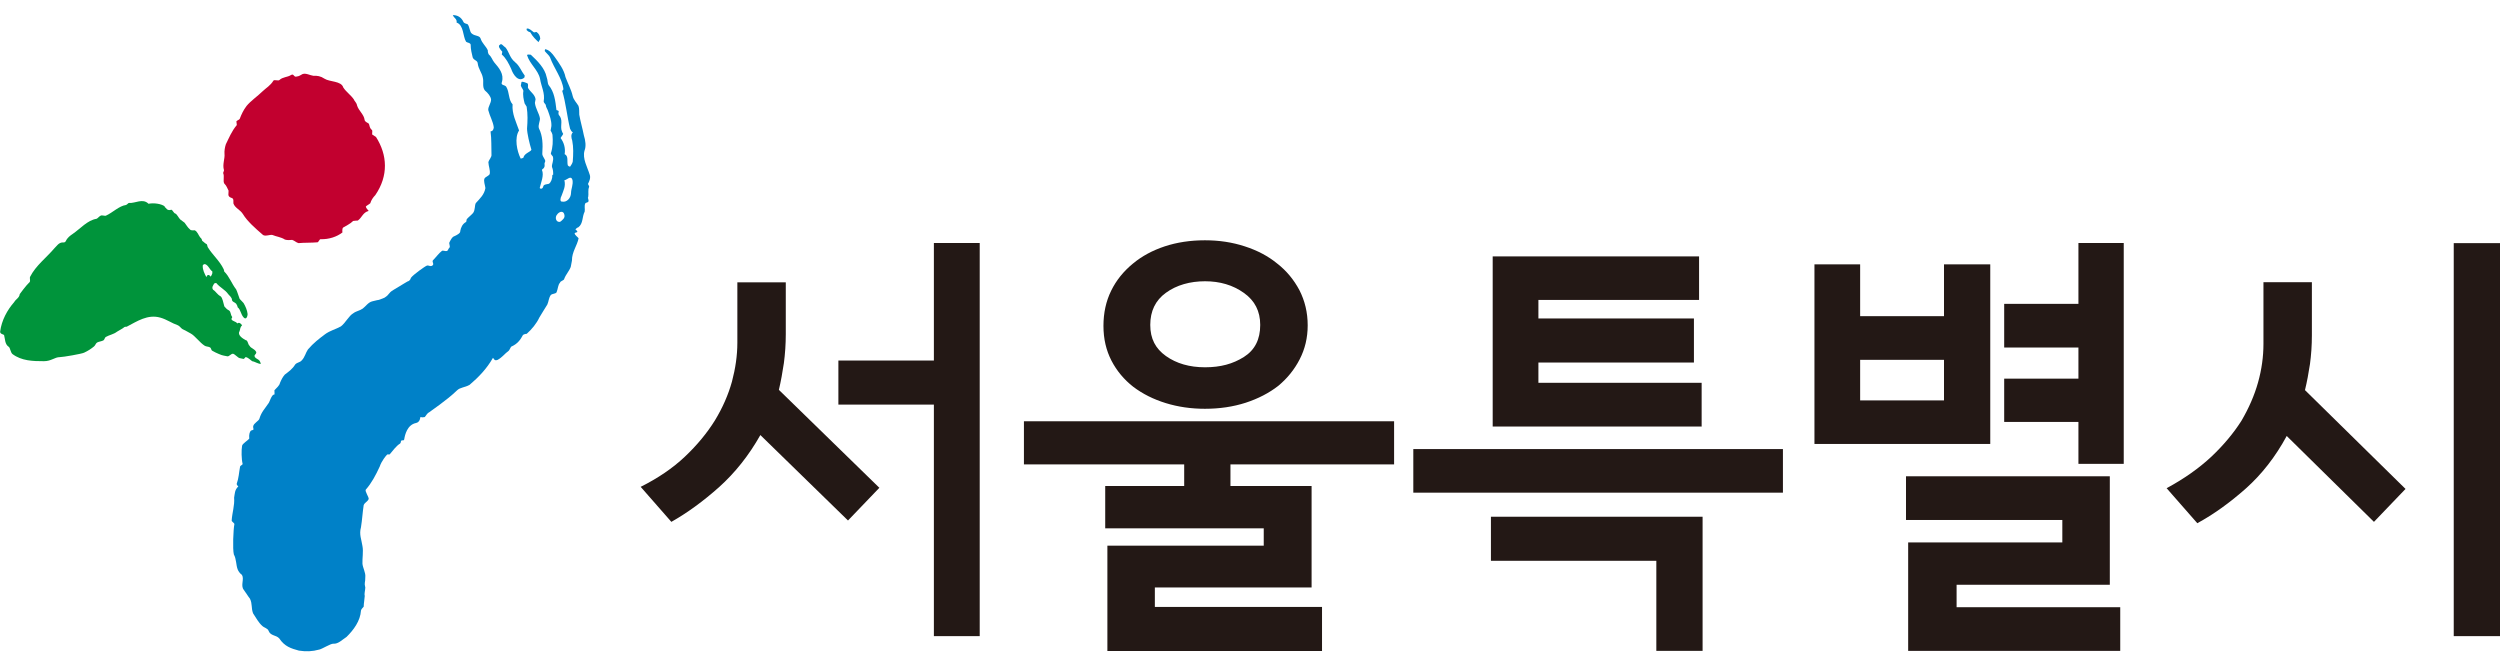 <svg width="105" height="28" viewBox="0 0 105 28" fill="none" xmlns="http://www.w3.org/2000/svg">
<g clip-path="url(#clip0_5646_5979)">
<path d="M14.871 4.201C14.922 4.281 14.99 4.349 14.996 4.429C15.07 4.662 15.286 4.804 15.314 5.036C15.325 5.116 15.428 5.15 15.479 5.184C15.536 5.258 15.496 5.343 15.61 5.451C15.661 5.485 15.621 5.57 15.632 5.65C15.683 5.684 15.74 5.718 15.791 5.752C16.274 6.508 16.32 7.382 15.763 8.195C15.672 8.286 15.587 8.411 15.553 8.535C15.507 8.581 15.411 8.626 15.365 8.672C15.377 8.751 15.428 8.785 15.485 8.859C15.24 8.922 15.212 9.126 15.03 9.263C14.979 9.263 14.882 9.274 14.831 9.28C14.695 9.416 14.553 9.467 14.411 9.558C14.366 9.603 14.377 9.723 14.383 9.762C14.15 9.944 13.815 10.058 13.462 10.046C13.417 10.046 13.377 10.177 13.332 10.177C13.082 10.2 12.786 10.188 12.537 10.211C12.434 10.183 12.377 10.109 12.27 10.075C12.173 10.086 12.071 10.092 11.968 10.063C11.809 9.956 11.605 9.939 11.446 9.87C11.344 9.842 11.156 9.939 11.048 9.87C10.713 9.581 10.384 9.291 10.202 8.99C10.083 8.802 9.872 8.74 9.804 8.547C9.793 8.467 9.833 8.342 9.73 8.314C9.526 8.251 9.611 8.127 9.6 8.007C9.537 7.894 9.526 7.814 9.418 7.706C9.356 7.593 9.435 7.422 9.373 7.269C9.373 7.229 9.412 7.184 9.407 7.144C9.333 6.911 9.452 6.661 9.429 6.462C9.418 6.343 9.446 6.178 9.486 6.059C9.611 5.809 9.725 5.514 9.946 5.252C9.946 5.213 9.935 5.133 9.929 5.093C9.975 5.048 10.026 5.042 10.066 4.997C10.145 4.792 10.225 4.622 10.355 4.451C10.531 4.236 10.81 4.048 11.037 3.827C11.173 3.696 11.361 3.594 11.486 3.383C11.531 3.338 11.69 3.406 11.736 3.361C11.872 3.23 12.071 3.247 12.213 3.156C12.355 3.065 12.326 3.264 12.468 3.213C12.565 3.202 12.61 3.162 12.707 3.111C12.849 3.06 13.014 3.162 13.167 3.185C13.315 3.173 13.468 3.196 13.627 3.304C13.843 3.446 14.337 3.395 14.417 3.673C14.536 3.861 14.752 4.003 14.871 4.19V4.201Z" fill="#C2002F"/>
<path d="M23.233 7.337C23.233 7.212 23.233 7.138 23.182 7.008C23.17 6.883 23.267 6.746 23.221 6.576C23.193 6.53 23.13 6.479 23.136 6.44C23.221 6.178 23.227 5.94 23.204 5.661C23.182 5.576 23.153 5.531 23.125 5.485C23.13 5.445 23.148 5.372 23.159 5.292C23.165 5.054 23.091 4.877 23.017 4.662C22.994 4.576 22.932 4.525 22.92 4.4C22.892 4.355 22.829 4.298 22.835 4.258C22.898 3.912 22.733 3.639 22.682 3.31C22.602 2.935 22.25 2.696 22.136 2.316C22.142 2.276 22.261 2.293 22.295 2.299C22.574 2.56 22.886 2.867 22.96 3.242C23.011 3.372 22.988 3.486 23.045 3.577C23.284 3.866 23.324 4.236 23.369 4.605C23.363 4.645 23.437 4.622 23.466 4.667C23.46 4.707 23.443 4.781 23.471 4.826C23.653 5.025 23.539 5.241 23.579 5.445C23.602 5.531 23.625 5.576 23.653 5.622C23.647 5.661 23.556 5.764 23.545 5.798C23.693 5.991 23.755 6.241 23.715 6.474C23.886 6.553 23.806 6.775 23.846 6.939C23.875 6.985 23.909 6.991 23.943 7.002C23.988 6.934 24.039 6.866 24.056 6.786C24.079 6.474 24.09 6.195 24.034 5.906C23.988 5.775 23.971 5.65 24.062 5.553C23.994 5.536 23.971 5.451 23.943 5.406C23.818 4.9 23.767 4.332 23.613 3.815C23.613 3.815 23.653 3.787 23.664 3.747C23.613 3.293 23.267 2.867 23.102 2.412C23.074 2.333 22.943 2.23 22.881 2.145C22.881 2.145 22.881 2.105 22.892 2.066C23.068 2.088 23.204 2.259 23.295 2.389C23.483 2.651 23.693 2.94 23.75 3.236C23.846 3.497 23.994 3.77 24.051 4.025C24.09 4.196 24.21 4.304 24.295 4.446C24.34 4.576 24.318 4.69 24.329 4.815C24.38 5.11 24.465 5.389 24.522 5.684C24.59 5.9 24.624 6.144 24.55 6.326C24.454 6.661 24.675 7.03 24.766 7.331C24.817 7.462 24.755 7.61 24.698 7.718C24.692 7.757 24.755 7.808 24.744 7.848C24.681 7.996 24.732 8.127 24.704 8.28C24.664 8.308 24.755 8.411 24.704 8.479C24.664 8.513 24.63 8.501 24.585 8.536C24.528 8.643 24.579 8.774 24.556 8.888C24.443 9.104 24.499 9.393 24.289 9.547C24.21 9.569 24.204 9.609 24.164 9.638C24.198 9.643 24.227 9.689 24.255 9.74C24.215 9.768 24.176 9.762 24.136 9.791C24.125 9.865 24.272 9.961 24.301 10.007C24.244 10.313 24.017 10.58 24.022 10.944C24.005 11.018 23.988 11.137 23.971 11.211C23.903 11.393 23.767 11.523 23.698 11.711C23.687 11.785 23.539 11.796 23.522 11.87C23.431 11.966 23.437 12.131 23.375 12.279C23.324 12.347 23.221 12.324 23.136 12.387C23.04 12.523 23.051 12.648 22.988 12.79C22.881 12.966 22.756 13.159 22.653 13.335C22.534 13.591 22.335 13.83 22.119 14.023C22.085 14.017 22.006 14.04 21.966 14.068C21.852 14.284 21.727 14.443 21.489 14.551C21.455 14.545 21.404 14.71 21.358 14.738C21.194 14.858 21.103 15 20.904 15.113C20.83 15.136 20.79 15.164 20.705 15.028C20.444 15.488 20.097 15.846 19.722 16.164C19.523 16.278 19.325 16.266 19.194 16.397C18.762 16.817 18.081 17.266 18.007 17.329C17.973 17.323 17.842 17.516 17.842 17.516C17.706 17.527 17.785 17.539 17.655 17.516C17.655 17.516 17.649 17.732 17.473 17.766C17.104 17.84 17.007 18.266 16.979 18.442C16.962 18.533 16.905 18.47 16.859 18.504C16.82 18.538 16.848 18.595 16.803 18.629C16.644 18.726 16.502 18.925 16.371 19.078C16.331 19.112 16.303 19.061 16.257 19.095C16.218 19.129 16.019 19.373 15.951 19.589C15.78 19.964 15.598 20.299 15.366 20.561C15.309 20.623 15.496 20.873 15.485 20.958C15.434 21.078 15.326 21.095 15.275 21.214C15.229 21.504 15.212 21.833 15.161 22.145C15.076 22.447 15.184 22.662 15.223 22.935C15.269 23.162 15.212 23.458 15.223 23.679C15.241 23.855 15.36 24.054 15.343 24.224C15.348 24.491 15.286 24.457 15.343 24.679C15.337 24.81 15.292 24.94 15.32 25.025C15.309 25.201 15.28 25.309 15.275 25.48C15.235 25.52 15.161 25.605 15.161 25.645C15.133 26.082 14.849 26.462 14.553 26.752C14.366 26.872 14.207 27.053 13.996 27.036C13.889 27.03 13.536 27.252 13.417 27.28C13.105 27.366 12.855 27.371 12.554 27.326C12.224 27.235 11.957 27.155 11.73 26.815C11.594 26.661 11.361 26.718 11.276 26.485C11.247 26.394 11.06 26.343 11.026 26.298C10.85 26.144 10.759 25.951 10.628 25.758C10.543 25.525 10.605 25.366 10.498 25.145C10.39 25.008 10.344 24.912 10.236 24.77C10.094 24.588 10.27 24.327 10.162 24.145C10.088 24.094 10.015 24.003 9.981 23.912C9.912 23.736 9.929 23.475 9.822 23.287C9.765 23.06 9.799 22.236 9.844 22.015C9.85 21.969 9.725 21.907 9.731 21.861C9.748 21.543 9.861 21.231 9.833 20.901C9.867 20.725 9.85 20.583 10.009 20.43C10.009 20.43 9.935 20.368 9.941 20.322C10.032 20.067 10.032 19.868 10.083 19.601C10.088 19.555 10.185 19.527 10.191 19.487C10.14 19.294 10.134 18.896 10.168 18.72C10.185 18.629 10.412 18.499 10.469 18.419C10.475 18.374 10.435 18.26 10.52 18.107C10.543 18.067 10.6 18.078 10.645 18.044C10.651 17.999 10.623 17.948 10.634 17.902C10.656 17.772 10.878 17.675 10.895 17.584C10.986 17.283 11.134 17.158 11.293 16.914C11.35 16.806 11.372 16.692 11.463 16.59C11.503 16.562 11.526 16.59 11.531 16.55C11.537 16.511 11.52 16.425 11.526 16.391C11.617 16.289 11.736 16.198 11.758 16.085C11.821 15.937 11.872 15.835 11.963 15.732C12.128 15.607 12.293 15.488 12.395 15.312C12.486 15.21 12.588 15.233 12.673 15.136C12.804 15.005 12.838 14.812 12.934 14.676C13.162 14.409 13.406 14.222 13.65 14.04C13.854 13.886 14.116 13.824 14.315 13.71C14.519 13.557 14.644 13.267 14.843 13.154C14.962 13.063 15.11 13.051 15.235 12.96C15.36 12.87 15.462 12.694 15.644 12.654C16.053 12.546 15.757 12.659 16.144 12.506C16.382 12.358 16.286 12.319 16.524 12.177C16.922 11.944 17.126 11.802 17.16 11.807C17.2 11.779 17.24 11.745 17.257 11.671C17.354 11.535 17.859 11.177 17.933 11.154C18.007 11.131 18.098 11.228 18.183 11.131C18.228 11.063 18.137 11.001 18.183 10.933C18.314 10.802 18.439 10.626 18.564 10.535C18.603 10.507 18.706 10.563 18.779 10.541C18.819 10.512 18.836 10.433 18.876 10.404C18.927 10.336 18.836 10.234 18.882 10.166C18.938 10.058 18.995 9.95 19.069 9.927C19.188 9.876 19.347 9.791 19.33 9.706C19.359 9.552 19.421 9.405 19.58 9.319C19.586 9.28 19.597 9.24 19.603 9.206C19.694 9.104 19.779 9.047 19.87 8.945C19.966 8.808 19.927 8.638 19.984 8.53C20.165 8.331 20.341 8.172 20.387 7.899C20.375 7.774 20.296 7.598 20.353 7.49C20.398 7.422 20.552 7.377 20.569 7.303C20.597 7.15 20.517 6.973 20.512 6.814C20.535 6.701 20.66 6.604 20.642 6.485C20.631 6.161 20.648 5.849 20.603 5.519C20.711 5.502 20.728 5.428 20.739 5.349C20.711 5.105 20.569 4.877 20.506 4.622C20.5 4.463 20.631 4.332 20.625 4.173C20.608 4.048 20.495 3.906 20.364 3.798C20.245 3.651 20.324 3.429 20.279 3.264C20.245 3.06 20.091 2.901 20.063 2.656C20.052 2.531 19.904 2.543 19.853 2.412C19.813 2.242 19.768 2.077 19.768 1.873C19.745 1.787 19.637 1.804 19.575 1.753C19.433 1.52 19.484 1.055 19.177 0.947C19.205 0.793 19.063 0.759 19.018 0.634C19.2 0.634 19.37 0.708 19.472 0.935C19.501 0.981 19.603 1.004 19.637 1.015C19.728 1.111 19.722 1.35 19.819 1.412C19.944 1.52 20.131 1.481 20.182 1.611C20.25 1.827 20.415 1.941 20.489 2.117C20.483 2.157 20.5 2.242 20.529 2.287C20.654 2.395 20.671 2.514 20.756 2.617C20.966 2.861 21.176 3.111 21.08 3.446C21.017 3.594 21.205 3.554 21.262 3.645C21.404 3.878 21.347 4.184 21.529 4.383C21.494 4.775 21.682 5.133 21.801 5.48C21.597 5.792 21.71 6.343 21.869 6.661C21.869 6.661 21.983 6.644 21.989 6.61C22.023 6.422 22.369 6.354 22.312 6.263C22.244 6.048 22.136 5.599 22.136 5.4C22.159 5.082 22.171 4.809 22.119 4.48C22.091 4.434 22.062 4.389 22.034 4.343C21.994 4.173 21.949 4.003 21.983 3.815C21.96 3.73 21.898 3.679 21.875 3.594C21.881 3.554 21.898 3.48 21.904 3.44C21.983 3.418 22.08 3.48 22.148 3.497C22.21 3.548 22.153 3.656 22.182 3.702C22.295 3.883 22.46 3.963 22.494 4.167C22.489 4.207 22.471 4.281 22.466 4.321C22.494 4.565 22.642 4.758 22.676 4.963C22.693 5.082 22.585 5.258 22.636 5.394C22.795 5.707 22.801 6.07 22.778 6.422C22.75 6.576 22.943 6.701 22.892 6.803C22.835 6.911 22.909 6.928 22.852 7.036C22.846 7.076 22.767 7.098 22.761 7.138C22.863 7.36 22.71 7.695 22.67 7.888C22.665 7.928 22.79 7.968 22.818 7.826C22.835 7.74 22.977 7.74 23.057 7.718C23.142 7.655 23.204 7.507 23.199 7.348L23.233 7.337ZM23.983 8.104C23.988 7.911 24.079 7.769 24.045 7.559C23.977 7.343 23.818 7.559 23.704 7.57C23.767 7.826 23.664 7.996 23.585 8.223C23.539 8.291 23.5 8.484 23.613 8.467C23.789 8.507 23.977 8.337 23.983 8.104ZM23.687 9.155C23.733 9.092 23.71 8.967 23.647 8.916C23.551 8.854 23.426 8.95 23.369 9.052C23.312 9.16 23.358 9.331 23.505 9.319C23.539 9.325 23.642 9.223 23.693 9.155H23.687Z" fill="#0081C8"/>
<path d="M21.631 2.611C21.818 2.753 21.892 2.986 22.04 3.179L22.023 3.259C21.767 3.48 21.54 3.111 21.471 2.895C21.369 2.674 21.261 2.452 21.074 2.287C21.08 2.248 21.091 2.213 21.097 2.174C21.006 2.071 20.886 1.929 21.006 1.873C21.057 1.804 21.142 1.941 21.239 2.003C21.386 2.196 21.415 2.441 21.636 2.611H21.631Z" fill="#0081C8"/>
<path d="M22.687 1.628C22.687 1.668 22.624 1.736 22.619 1.77C22.499 1.657 22.374 1.543 22.272 1.356C22.238 1.344 22.17 1.327 22.142 1.282C22.108 1.271 22.113 1.236 22.125 1.197C22.238 1.185 22.323 1.288 22.42 1.356C22.454 1.367 22.499 1.339 22.534 1.344C22.63 1.407 22.681 1.503 22.692 1.628H22.687Z" fill="#0081C8"/>
<path d="M6.907 8.683C6.941 8.712 6.992 8.757 7.015 8.791C7.072 8.831 7.129 8.831 7.191 8.808C7.248 8.808 7.299 8.962 7.362 8.967C7.447 9.007 7.498 9.155 7.583 9.229C7.64 9.263 7.697 9.319 7.753 9.354C7.833 9.456 7.884 9.558 7.969 9.626C8.02 9.694 8.111 9.672 8.174 9.672C8.287 9.711 8.333 9.876 8.412 9.978C8.441 9.978 8.492 10.081 8.492 10.115C8.549 10.149 8.6 10.217 8.685 10.257C8.708 10.291 8.708 10.353 8.73 10.387C8.941 10.728 9.219 10.944 9.395 11.308C9.395 11.308 9.418 11.376 9.418 11.404C9.634 11.614 9.73 11.915 9.918 12.154C9.969 12.256 10.014 12.421 10.065 12.552C10.122 12.62 10.173 12.659 10.23 12.728C10.31 12.864 10.383 13.029 10.4 13.193C10.4 13.256 10.355 13.449 10.241 13.341C10.105 13.199 10.117 13.012 9.98 12.904C9.98 12.87 9.946 12.79 9.918 12.756C9.861 12.688 9.764 12.694 9.742 12.597C9.747 12.5 9.639 12.421 9.588 12.358C9.452 12.16 9.247 12.086 9.083 11.887C9.054 11.887 9.02 11.887 8.992 11.915C8.963 11.978 8.872 12.069 8.952 12.171C9.066 12.239 9.122 12.37 9.264 12.444C9.35 12.512 9.372 12.705 9.423 12.87C9.48 12.938 9.537 13 9.622 13.04C9.707 13.108 9.673 13.21 9.753 13.313C9.753 13.347 9.719 13.375 9.719 13.404C9.77 13.506 9.889 13.483 9.969 13.585C10.031 13.529 10.117 13.574 10.168 13.665C10.071 13.756 10.099 13.818 10.06 13.915C9.963 14.068 10.185 14.216 10.327 14.29C10.418 14.295 10.4 14.454 10.486 14.528C10.537 14.631 10.684 14.642 10.758 14.778C10.781 14.846 10.724 14.869 10.69 14.932C10.684 15.028 10.798 15.068 10.855 15.108C10.912 15.148 10.934 15.21 10.957 15.278C10.866 15.301 10.696 15.181 10.605 15.176C10.548 15.153 10.446 15.028 10.332 15C10.293 14.988 10.264 15.085 10.224 15.074C10.173 15.062 10.117 15.051 10.06 15.04C9.997 15.028 9.85 14.863 9.787 14.858C9.713 14.846 9.622 14.977 9.554 14.966C9.293 14.92 9.281 14.903 9.196 14.869C9.1 14.829 9.003 14.784 8.918 14.733C8.861 14.704 8.878 14.625 8.821 14.591C8.77 14.557 8.651 14.557 8.6 14.523C8.39 14.392 8.191 14.102 8.009 14.006C7.89 13.943 7.793 13.881 7.657 13.818C7.594 13.778 7.543 13.688 7.464 13.659C7.214 13.574 7.015 13.421 6.737 13.341C6.203 13.188 5.76 13.495 5.322 13.722C5.3 13.722 5.254 13.722 5.231 13.733C5.129 13.818 5.016 13.864 4.913 13.932C4.777 14.04 4.59 14.068 4.442 14.153C4.396 14.182 4.391 14.267 4.345 14.295C4.277 14.335 4.146 14.347 4.078 14.386C4.016 14.426 4.01 14.5 3.948 14.551C3.823 14.653 3.703 14.733 3.533 14.812C3.436 14.863 2.636 15 2.505 15C2.3 15 2.153 15.17 1.846 15.17C1.38 15.17 0.909 15.159 0.522 14.869C0.443 14.801 0.426 14.602 0.369 14.568C0.199 14.46 0.216 14.233 0.17 14.068C0.114 14.034 -0 14.023 0.006 13.926C0.068 13.449 0.307 13.017 0.596 12.688C0.664 12.563 0.812 12.512 0.829 12.353C0.829 12.353 1.091 11.989 1.25 11.841C1.284 11.779 1.233 11.677 1.267 11.62C1.505 11.154 1.937 10.836 2.295 10.416C2.391 10.325 2.454 10.206 2.607 10.183C2.67 10.183 2.726 10.194 2.761 10.132C2.829 9.978 2.954 9.893 3.045 9.831C3.385 9.598 3.669 9.251 4.056 9.189C4.118 9.16 4.152 9.098 4.209 9.07C4.271 9.013 4.385 9.081 4.448 9.058C4.737 8.928 4.999 8.649 5.294 8.609C5.356 8.581 5.39 8.519 5.419 8.524C5.68 8.547 5.993 8.314 6.237 8.558C6.458 8.513 6.794 8.558 6.93 8.678L6.907 8.683ZM8.918 11.495C8.918 11.461 8.918 11.433 8.918 11.399C8.804 11.33 8.753 11.132 8.606 11.092C8.577 11.092 8.515 11.12 8.515 11.154C8.509 11.347 8.588 11.478 8.668 11.643C8.702 11.518 8.787 11.523 8.844 11.62C8.872 11.592 8.907 11.529 8.907 11.495H8.918Z" fill="#00943B"/>
<path d="M36.939 20.481L35.616 21.861L31.935 18.272C31.452 19.129 30.873 19.856 30.202 20.459C29.532 21.055 28.862 21.543 28.197 21.918L26.908 20.447C27.635 20.084 28.254 19.663 28.765 19.18C29.276 18.698 29.697 18.186 30.026 17.658C30.35 17.124 30.588 16.584 30.742 16.028C30.89 15.471 30.969 14.926 30.969 14.398V11.858H33.003V14.034C33.003 14.46 32.974 14.863 32.923 15.25C32.866 15.636 32.798 16.011 32.713 16.374L36.939 20.493V20.481ZM41.148 26.718H39.223V16.994H35.212V15.142H39.223V10.206H41.148V26.712V26.718Z" fill="#231815"/>
<path d="M58.552 19.504H51.679V20.413H55.087V24.673H48.504V25.491H55.525V27.343H46.51V22.918H53.077V22.191H46.419V20.413H49.736V19.504H43.005V17.692H58.552V19.504ZM54.923 13.665C54.923 14.187 54.809 14.659 54.587 15.09C54.366 15.522 54.065 15.891 53.69 16.204C53.304 16.505 52.844 16.743 52.321 16.914C51.793 17.084 51.225 17.169 50.606 17.169C50.026 17.169 49.481 17.09 48.964 16.931C48.447 16.772 47.993 16.545 47.595 16.244C47.209 15.943 46.902 15.573 46.681 15.147C46.459 14.716 46.345 14.233 46.345 13.687C46.345 13.142 46.453 12.648 46.669 12.21C46.885 11.768 47.192 11.393 47.578 11.075C47.953 10.762 48.402 10.518 48.919 10.347C49.435 10.177 49.998 10.092 50.606 10.092C51.213 10.092 51.759 10.177 52.281 10.347C52.809 10.518 53.264 10.756 53.65 11.075C54.036 11.376 54.343 11.75 54.576 12.188C54.803 12.631 54.923 13.125 54.923 13.665ZM52.929 13.642C52.929 13.074 52.702 12.625 52.242 12.301C51.781 11.972 51.236 11.813 50.611 11.813C49.986 11.813 49.413 11.972 48.97 12.296C48.527 12.614 48.311 13.068 48.311 13.648C48.311 14.227 48.532 14.642 48.97 14.954C49.413 15.267 49.958 15.426 50.611 15.426C51.264 15.426 51.781 15.284 52.242 14.994C52.702 14.704 52.929 14.255 52.929 13.653V13.642Z" fill="#231815"/>
<path d="M74.883 20.691H59.359V18.862H74.883V20.691ZM71.509 27.337H69.566V23.554H62.619V21.702H71.509V27.337ZM71.475 17.913H62.693V10.768H71.361V12.597H64.613V13.375H71.145V15.227H64.613V16.079H71.469V17.908L71.475 17.913Z" fill="#231815"/>
<path d="M83.591 18.646H76.207V11.103H78.126V13.279H81.648V11.103H83.591V18.646ZM81.648 16.817V15.113H78.126V16.817H81.648ZM89.05 27.337H80.143V22.782H86.618V21.839H80.052V20.004H88.612V24.56H82.177V25.503H89.05V27.332V27.337ZM89.197 19.482H87.294V17.721H84.176V15.903H87.294V14.596H84.176V12.762H87.294V10.206H89.197V19.476V19.482Z" fill="#231815"/>
<path d="M101.029 20.538L99.706 21.918L96.042 18.311C95.571 19.18 94.997 19.919 94.327 20.515C93.656 21.111 92.975 21.6 92.287 21.975L90.998 20.504C91.737 20.106 92.361 19.663 92.878 19.18C93.389 18.697 93.81 18.192 94.139 17.675C94.452 17.141 94.685 16.607 94.838 16.062C94.991 15.516 95.065 14.977 95.065 14.448V11.852H97.099V14.085C97.099 14.511 97.07 14.909 97.019 15.289C96.962 15.67 96.894 16.033 96.809 16.385L101.035 20.538H101.029ZM105 26.718H103.057V10.211H105V26.718Z" fill="#231815"/>
</g>
<defs>
<clipPath id="clip0_5646_5979">
<rect width="105" height="26.731" fill="white" transform="translate(0 0.634)"/>
</clipPath>
</defs>
</svg>
